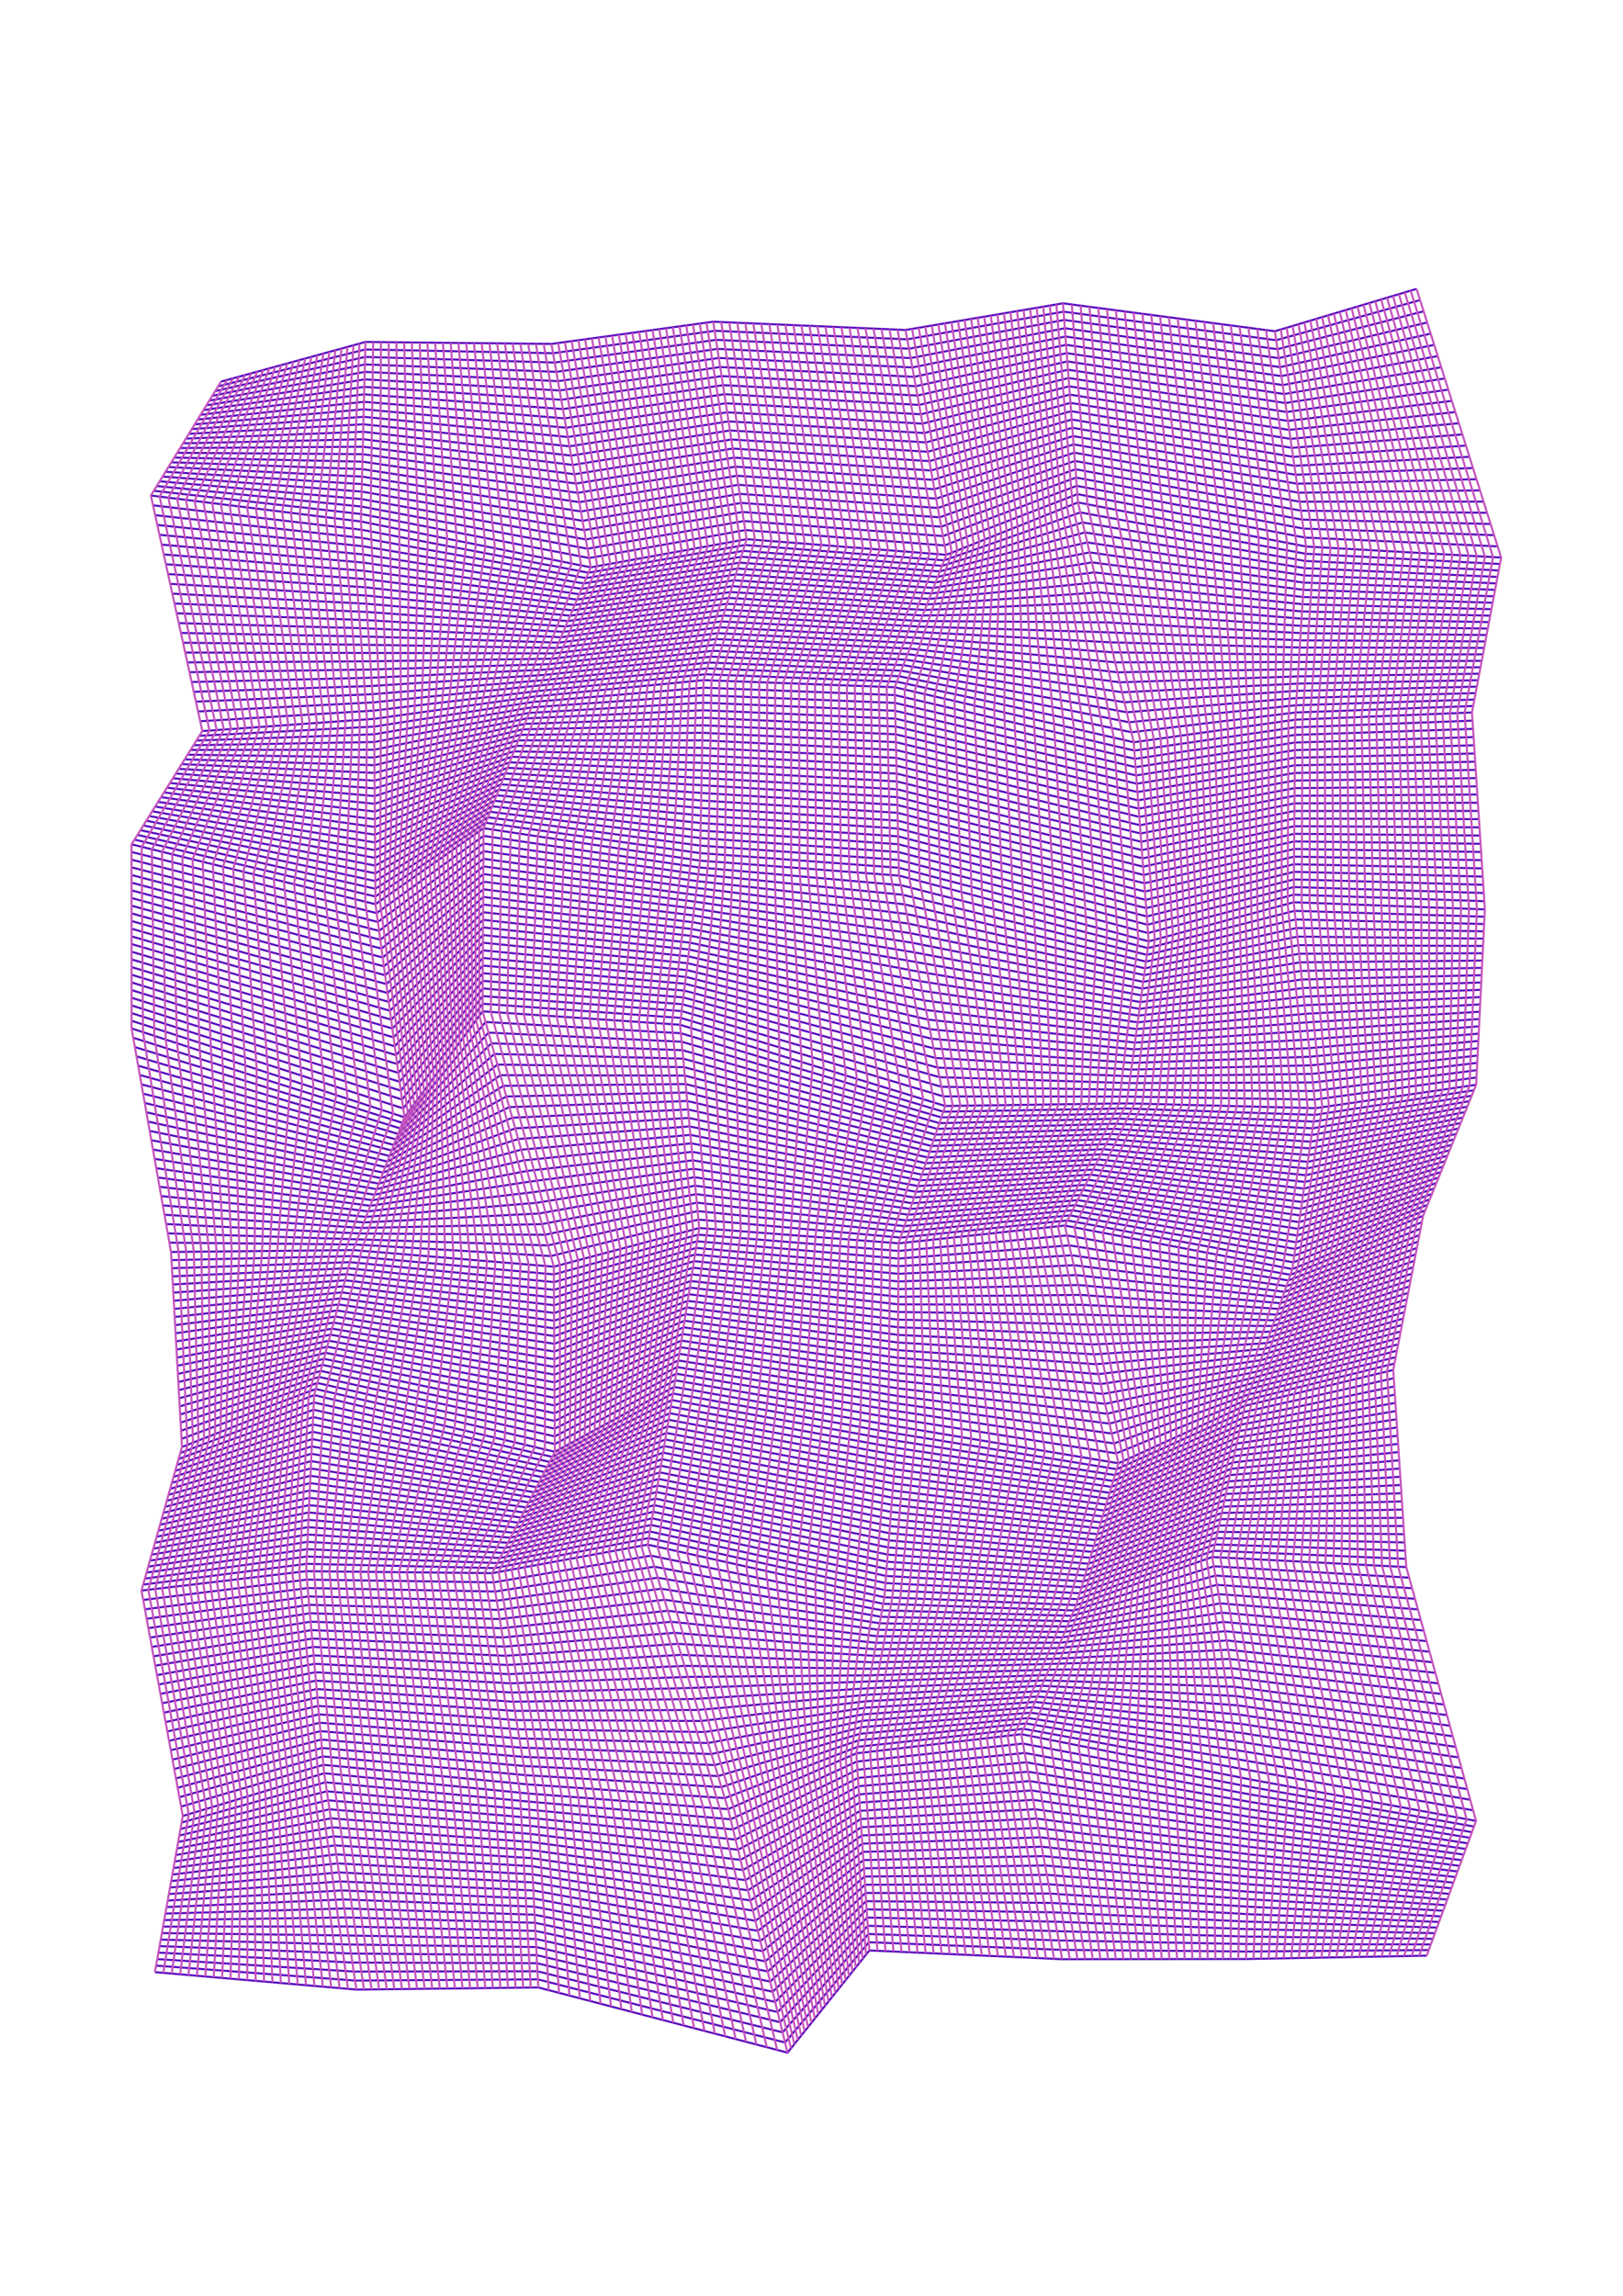 <?xml version="1.0" encoding="utf-8" ?>
<svg xmlns="http://www.w3.org/2000/svg" xmlns:cc="http://creativecommons.org/ns" xmlns:dc="http://purl.org/dc/elements/1.1/" xmlns:ev="http://www.w3.org/2001/xml-events" xmlns:inkscape="http://www.inkscape.org/namespaces/inkscape" xmlns:rdf="http://www.w3.org/1999/02/22-rdf-syntax-ns" xmlns:sodipodi="http://sodipodi.sourceforge.net/DTD/sodipodi-0.dtd" xmlns:xlink="http://www.w3.org/1999/xlink" baseProfile="tiny" height="29.7cm" version="1.2" viewBox="0 0 793.701 1122.52" width="21.0cm">
  <defs/>
  <g fill="none" id="layer1" inkscape:groupmode="layer" inkscape:label="1" stroke="#570abe" stroke-width="1.0" style="display:inline">
    <polyline points="108.088,186.588 178.71,167.21 269.659,168.159 348.801,157.301 442.845,161.345 519.82,148.32 623.462,161.962 692.748,141.248"/>
    <polyline points="106.659,188.909 178.618,170.868 270.461,172.71 349.481,161.731 443.675,165.925 520.126,152.376 624.097,166.347 694.472,146.722"/>
    <polyline points="105.23,191.23 178.525,174.525 271.262,177.262 350.161,166.161 444.506,170.506 520.432,156.432 624.733,170.733 696.196,152.196"/>
    <polyline points="103.8,193.55 178.433,178.183 272.063,181.813 350.84,170.59 445.336,175.086 520.738,160.488 625.369,175.119 697.92,157.67"/>
    <polyline points="102.371,195.871 178.34,181.84 272.865,186.365 351.52,175.02 446.166,179.667 521.044,164.544 626.005,179.505 699.644,163.144"/>
    <polyline points="100.942,198.192 178.248,185.498 273.666,190.916 352.2,179.45 446.997,184.247 521.35,168.6 626.641,183.891 701.368,168.618"/>
    <polyline points="99.512,200.512 178.155,189.155 274.468,195.468 352.88,183.88 447.827,188.827 521.656,172.656 627.276,188.276 703.091,174.091"/>
    <polyline points="98.083,202.833 178.063,192.813 275.269,200.019 353.56,188.31 448.658,193.408 521.962,176.712 627.912,192.662 704.815,179.565"/>
    <polyline points="96.654,205.154 177.97,196.47 276.07,204.571 354.24,192.739 449.488,197.988 522.268,180.768 628.548,197.048 706.539,185.039"/>
    <polyline points="95.225,207.475 177.878,200.128 276.872,209.122 354.919,197.169 450.318,202.569 522.574,184.824 629.184,201.434 708.263,190.513"/>
    <polyline points="93.795,209.795 177.786,203.786 277.673,213.673 355.599,201.599 451.149,207.149 522.88,188.88 629.82,205.82 709.987,195.987"/>
    <polyline points="92.366,212.116 177.693,207.443 278.475,218.225 356.279,206.029 451.979,211.729 523.186,192.936 630.455,210.205 711.711,201.461"/>
    <polyline points="90.937,214.437 177.601,211.101 279.276,222.776 356.959,210.459 452.81,216.31 523.492,196.992 631.091,214.591 713.435,206.935"/>
    <polyline points="89.507,216.757 177.508,214.758 280.078,227.328 357.639,214.889 453.64,220.89 523.798,201.048 631.727,218.977 715.159,212.409"/>
    <polyline points="88.078,219.078 177.416,218.416 280.879,231.879 358.318,219.318 454.471,225.47 524.105,205.105 632.363,223.363 716.883,217.882"/>
    <polyline points="86.649,221.399 177.323,222.073 281.68,236.43 358.998,223.748 455.301,230.051 524.41,209.161 632.999,227.749 718.606,223.356"/>
    <polyline points="85.219,223.719 177.231,225.731 282.482,240.982 359.678,228.178 456.131,234.631 524.717,213.217 633.634,232.134 720.33,228.83"/>
    <polyline points="83.79,226.04 177.138,229.388 283.283,245.533 360.358,232.608 456.962,239.212 525.023,217.273 634.27,236.52 722.054,234.304"/>
    <polyline points="82.361,228.361 177.046,233.046 284.085,250.085 361.038,237.038 457.792,243.792 525.329,221.329 634.906,240.906 723.778,239.778"/>
    <polyline points="80.931,230.681 176.953,236.703 284.886,254.636 361.717,241.468 458.623,248.373 525.635,225.385 635.542,245.292 725.502,245.252"/>
    <polyline points="79.502,233.002 176.861,240.361 285.688,259.188 362.397,245.897 459.453,252.953 525.941,229.441 636.177,249.677 727.226,250.726"/>
    <polyline points="78.073,235.323 176.768,244.018 286.489,263.739 363.077,250.327 460.283,257.533 526.247,233.497 636.813,254.063 728.95,256.2"/>
    <polyline points="76.644,237.643 176.676,247.676 287.291,268.291 363.757,254.757 461.114,262.114 526.553,237.553 637.449,258.449 730.673,261.673"/>
    <polyline points="75.214,239.964 176.583,251.333 288.092,272.842 364.437,259.187 461.944,266.694 526.859,241.609 638.085,262.835 732.397,267.147"/>
    <polyline points="73.785,242.285 176.491,254.991 288.893,277.393 365.117,263.617 462.774,271.274 527.165,245.665 638.721,267.221 734.121,272.621"/>
    <polyline points="74.834,247.083 176.761,259.011 287.772,280.022 364.239,266.489 461.722,273.972 528.301,250.55 638.499,270.748 733.527,275.776"/>
    <polyline points="75.882,251.882 177.031,263.031 286.652,282.652 363.362,269.362 460.67,276.67 529.436,255.436 638.277,274.276 732.932,278.932"/>
    <polyline points="76.931,256.681 177.301,267.051 285.531,285.281 362.485,272.235 459.618,279.368 530.572,260.322 638.054,277.805 732.337,282.087"/>
    <polyline points="77.979,261.479 177.571,271.071 284.41,287.91 361.607,275.107 458.566,282.066 531.707,265.207 637.832,281.332 731.742,285.242"/>
    <polyline points="79.028,266.278 177.842,275.092 283.289,290.539 360.73,277.98 457.514,284.764 532.843,270.093 637.611,284.861 731.147,288.397"/>
    <polyline points="80.077,271.077 178.112,279.112 282.168,293.168 359.853,280.853 456.462,287.462 533.978,274.978 637.389,288.389 730.553,291.553"/>
    <polyline points="81.125,275.875 178.382,283.132 281.047,295.797 358.976,283.726 455.41,290.16 535.114,279.864 637.167,291.916 729.958,294.708"/>
    <polyline points="82.174,280.674 178.652,287.152 279.926,298.426 358.098,286.598 454.358,292.858 536.25,284.75 636.944,295.445 729.363,297.863"/>
    <polyline points="83.222,285.473 178.922,291.172 278.805,301.055 357.221,289.471 453.305,295.555 537.385,289.635 636.722,298.973 728.768,301.018"/>
    <polyline points="84.271,290.271 179.192,295.192 277.685,303.685 356.344,292.344 452.253,298.253 538.521,294.521 636.5,302.5 728.173,304.173"/>
    <polyline points="85.32,295.07 179.463,299.213 276.564,306.314 355.466,295.216 451.201,300.951 539.656,299.406 636.279,306.029 727.579,307.329"/>
    <polyline points="86.368,299.868 179.733,303.233 275.443,308.943 354.589,298.089 450.149,303.649 540.792,304.292 636.057,309.557 726.984,310.484"/>
    <polyline points="87.417,304.667 180.003,307.253 274.322,311.572 353.712,300.962 449.097,306.347 541.927,309.177 635.835,313.085 726.389,313.639"/>
    <polyline points="88.466,309.466 180.273,311.273 273.201,314.201 352.834,303.834 543.063,314.063 635.613,316.613 725.794,316.794"/>
    <polyline points="89.514,314.264 180.543,315.293 272.08,316.83 351.957,306.707 446.993,311.743 544.198,318.948 635.391,320.141 725.199,319.949"/>
    <polyline points="90.563,319.063 270.959,319.459 351.08,309.58 445.94,314.44 545.334,323.834 635.169,323.669 724.605,323.105"/>
    <polyline points="91.611,323.861 181.084,323.334 269.839,322.089 350.202,312.452 444.888,317.138 546.47,328.72 634.947,327.197 724.01,326.26"/>
    <polyline points="92.66,328.66 181.354,327.354 268.718,324.718 349.325,315.325 443.836,319.836 547.605,333.605 634.725,330.725 723.415,329.415"/>
    <polyline points="93.709,333.459 181.624,331.374 267.597,327.347 348.448,318.198 442.784,322.534 548.741,338.491 634.503,334.253 722.82,332.57"/>
    <polyline points="94.757,338.257 181.894,335.394 266.476,329.976 347.57,321.07 441.732,325.232 549.876,343.376 634.281,337.781 722.226,335.726"/>
    <polyline points="95.806,343.056 182.165,339.415 265.355,332.605 346.693,323.943 440.68,327.93 551.012,348.262 634.059,341.309 721.631,338.881"/>
    <polyline points="96.855,347.854 182.435,343.435 345.816,326.816 439.628,330.628 552.147,353.147 633.837,344.837 721.036,342.036"/>
    <polyline points="97.903,352.653 182.705,347.455 263.113,337.863 344.938,329.688 438.575,333.325 553.283,358.033 633.615,348.365 720.441,345.191"/>
    <polyline points="98.952,357.452 182.975,351.475 261.993,340.493 344.061,332.561 437.523,336.023 554.418,362.918 633.393,351.893 719.846,348.346"/>
    <polyline points="97.509,359.759 183.001,355.252 260.929,343.179 343.988,336.238 437.611,339.861 554.724,366.974 633.362,355.612 720.109,352.359"/>
    <polyline points="96.067,362.067 183.028,359.028 259.866,345.866 343.915,339.915 437.698,343.698 555.03,371.03 633.331,359.331 720.372,356.372"/>
    <polyline points="94.624,364.374 183.054,362.804 258.803,348.553 343.842,343.592 437.786,347.536 555.335,375.085 633.301,363.051 720.634,360.384"/>
    <polyline points="93.182,366.682 183.08,366.58 257.739,351.239 343.769,347.269 437.873,351.373 555.641,379.141 633.27,366.77 720.897,364.397"/>
    <polyline points="91.739,368.989 183.107,370.357 256.676,353.926 343.696,350.946 437.961,355.211 555.947,383.197 633.24,370.49 721.16,368.41"/>
    <polyline points="90.297,371.297 183.133,374.133 255.613,356.613 343.623,354.623 438.048,359.048 556.252,387.252 633.209,374.209 721.423,372.423"/>
    <polyline points="88.854,373.604 183.159,377.909 254.55,359.3 343.55,358.3 438.136,362.886 556.558,391.308 633.178,377.928 721.685,376.435"/>
    <polyline points="87.412,375.912 183.185,381.685 253.486,361.986 343.476,361.976 438.223,366.723 556.863,395.363 633.148,381.648 721.948,380.448"/>
    <polyline points="85.969,378.219 183.212,385.462 252.423,364.673 343.403,365.653 438.31,370.56 557.169,399.419 633.117,385.367 722.211,384.461"/>
    <polyline points="84.527,380.527 183.238,389.238 251.36,367.36 343.33,369.33 438.398,374.398 557.475,403.474 633.087,389.087 722.473,388.473"/>
    <polyline points="83.084,382.834 183.264,393.014 250.297,370.046 343.257,373.007 438.486,378.236 557.78,407.53 633.056,392.806 722.736,392.486"/>
    <polyline points="81.642,385.142 183.291,396.791 249.233,372.733 343.184,376.684 438.573,382.073 558.086,411.586 633.025,396.525 722.999,396.499"/>
    <polyline points="80.199,387.449 183.317,400.567 248.17,375.42 343.111,380.361 438.66,385.91 558.391,415.641 632.995,400.245 723.261,400.511"/>
    <polyline points="78.757,389.757 183.343,404.343 247.107,378.107 438.748,389.748 558.697,419.697 632.964,403.964 723.524,404.524"/>
    <polyline points="77.314,392.064 183.369,408.119 246.043,380.793 342.965,387.715 438.835,393.585 559.003,423.752 632.933,407.683 723.787,408.537"/>
    <polyline points="75.872,394.372 183.396,411.896 244.98,383.48 342.892,391.392 438.923,397.423 559.308,427.808 632.903,411.403 724.049,412.549"/>
    <polyline points="74.429,396.679 183.422,415.672 243.917,386.167 342.818,395.068 439.01,401.26 559.614,431.864 632.872,415.122 724.312,416.562"/>
    <polyline points="72.987,398.987 183.448,419.448 242.853,388.853 342.745,398.745 439.098,405.098 559.919,435.919 632.842,418.842 724.575,420.575"/>
    <polyline points="71.544,401.294 183.475,423.225 241.79,391.54 342.672,402.422 439.185,408.935 560.225,439.975 632.811,422.561 724.837,424.587"/>
    <polyline points="70.102,403.602 183.501,427.001 240.727,394.227 342.599,406.099 439.273,412.773 560.53,444.03 632.78,426.28 725.1,428.6"/>
    <polyline points="68.659,405.909 183.527,430.777 239.664,396.914 342.526,409.776 439.36,416.61 560.836,448.086 632.75,430 725.363,432.613"/>
    <polyline points="67.217,408.217 183.553,434.553 238.601,399.601 342.453,413.453 439.448,420.448 561.142,452.142 632.719,433.719 725.625,436.625"/>
    <polyline points="65.774,410.524 183.58,438.33 237.537,402.287 342.38,417.13 439.535,424.285 561.447,456.197 632.688,437.438 725.888,440.638"/>
    <polyline points="64.332,412.832 183.606,442.106 236.474,404.974 342.307,420.807 439.623,428.123 561.753,460.253 632.658,441.158 726.151,444.651"/>
    <polyline points="64.333,416.583 184.197,446.447 236.454,408.704 341.9,424.15 440.566,432.816 561.304,463.554 633.103,445.353 725.973,448.223"/>
    <polyline points="64.334,420.334 184.788,450.788 236.435,412.435 341.494,427.494 441.509,437.509 560.855,466.855 633.548,449.548 725.796,451.796"/>
    <polyline points="64.335,424.085 185.379,455.129 236.415,416.165 341.088,430.838 442.452,442.202 560.406,470.156 633.993,453.743 725.618,455.368"/>
    <polyline points="64.336,427.836 185.97,459.47 236.395,419.896 340.681,434.181 443.395,446.895 559.957,473.457 634.438,457.938 725.44,458.94"/>
    <polyline points="64.337,431.587 186.561,463.811 236.376,423.626 444.338,451.588 559.509,476.759 634.884,462.134 725.263,462.513"/>
    <polyline points="64.338,435.338 187.152,468.152 236.356,427.356 339.868,440.868 445.282,456.282 559.06,480.06 635.329,466.329 725.085,466.085"/>
    <polyline points="64.339,439.089 187.743,472.493 236.337,431.087 339.462,444.212 446.225,460.975 558.611,483.361 635.774,470.524 724.908,469.658"/>
    <polyline points="64.34,442.84 188.334,476.834 236.317,434.817 339.056,447.556 447.168,465.668 558.162,486.662 636.219,474.719 724.73,473.23"/>
    <polyline points="64.341,446.591 188.925,481.175 236.298,438.548 338.649,450.899 557.713,489.963 636.664,478.914 724.552,476.802"/>
    <polyline points="64.342,450.342 189.516,485.516 236.278,442.278 338.243,454.243 449.054,475.054 557.265,493.265 637.109,483.109 724.375,480.375"/>
    <polyline points="64.343,454.093 190.107,489.857 236.258,446.008 337.837,457.587 449.998,479.748 556.816,496.566 637.555,487.305 724.197,483.947"/>
    <polyline points="64.344,457.844 190.698,494.198 236.239,449.739 337.43,460.93 450.941,484.441 556.367,499.867 638,491.5 724.019,487.519"/>
    <polyline points="64.345,461.595 191.289,498.539 236.219,453.469 337.024,464.274 451.884,489.134 555.918,503.168 638.445,495.695 723.842,491.092"/>
    <polyline points="64.346,465.346 191.88,502.88 236.2,457.2 336.618,467.618 452.827,493.827 555.469,506.469 638.89,499.89 723.664,494.664"/>
    <polyline points="64.347,469.097 192.471,507.221 236.18,460.93 336.211,470.961 453.77,498.52 555.02,509.77 723.486,498.236"/>
    <polyline points="64.348,472.848 193.062,511.562 236.16,464.66 335.805,474.305 454.714,503.214 554.572,513.072 639.78,508.28 723.309,501.809"/>
    <polyline points="64.349,476.599 193.653,515.903 236.141,468.391 335.399,477.649 455.657,507.907 554.123,516.373 640.226,512.476 723.131,505.381"/>
    <polyline points="64.35,480.35 194.244,520.244 236.121,472.121 334.992,480.992 456.6,512.6 553.674,519.674 640.671,516.671 722.954,508.954"/>
    <polyline points="64.351,484.101 194.835,524.585 236.101,475.851 334.586,484.336 457.543,517.293 553.225,522.975 641.116,520.866 722.776,512.526"/>
    <polyline points="64.352,487.852 195.426,528.926 236.082,479.582 334.18,487.68 458.486,521.986 552.776,526.276 641.561,525.061 722.598,516.098"/>
    <polyline points="64.353,491.603 196.017,533.267 236.062,483.312 333.773,491.023 459.43,526.679 552.327,529.577 642.006,529.256 722.421,519.671"/>
    <polyline points="64.354,495.354 196.608,537.608 236.043,487.043 333.367,494.367 460.373,531.373 551.879,532.879 642.451,533.451 722.243,523.243"/>
    <polyline points="64.355,499.105 197.199,541.949 236.023,490.773 332.961,497.711 461.316,536.066 551.43,536.18 642.896,537.646 722.066,526.816"/>
    <polyline points="64.356,502.856 197.79,546.29 236.004,494.503 332.554,501.054 462.259,540.759 550.981,539.481 643.341,541.841 721.888,530.388"/>
    <polyline points="65.16,507.41 196.745,548.995 237.455,499.705 332.945,505.195 461.307,543.557 549.721,541.971 642.869,545.119 720.807,533.057"/>
    <polyline points="65.963,511.963 195.7,551.7 238.906,504.906 333.337,509.337 460.354,546.354 548.46,544.46 642.396,548.396 719.726,535.726"/>
    <polyline points="66.767,516.517 194.655,554.405 240.358,510.108 333.728,513.478 459.402,549.152 547.199,546.949 641.924,551.674 718.646,538.396"/>
    <polyline points="67.571,521.071 193.611,557.111 241.81,515.309 334.119,517.619 458.449,551.949 545.939,549.439 641.451,554.951 717.565,541.065"/>
    <polyline points="68.375,525.625 192.566,559.816 243.261,520.511 334.51,521.76 457.497,554.747 544.678,551.928 640.978,558.228 716.484,543.734"/>
    <polyline points="69.178,530.178 191.521,562.521 244.713,525.712 334.901,525.901 456.544,557.544 543.418,554.418 640.506,561.506 715.404,546.404"/>
    <polyline points="69.982,534.732 190.476,565.226 246.164,530.914 335.293,530.043 455.592,560.342 542.157,556.907 640.033,564.783 714.323,549.073"/>
    <polyline points="70.786,539.286 189.432,567.932 247.615,536.115 335.684,534.184 454.639,563.139 540.897,559.397 639.56,568.06 713.242,551.742"/>
    <polyline points="71.59,543.84 188.387,570.637 249.067,541.317 336.075,538.325 453.687,565.937 539.636,561.886 639.088,571.338 712.161,554.411"/>
    <polyline points="72.393,548.393 187.342,573.342 250.518,546.519 336.466,542.466 452.734,568.734 538.376,564.376 638.615,574.615 711.081,557.081"/>
    <polyline points="73.197,552.947 186.297,576.047 251.97,551.72 336.857,546.607 451.782,571.532 537.115,566.865 638.143,577.893 710.0,559.75"/>
    <polyline points="74.001,557.501 185.252,578.753 253.422,556.922 337.249,550.749 450.829,574.329 535.855,569.355 637.67,581.17 708.919,562.419"/>
    <polyline points="74.805,562.055 184.208,581.458 254.873,562.123 337.64,554.89 449.877,577.127 534.594,571.844 637.197,584.447 707.839,565.089"/>
    <polyline points="75.608,566.608 183.163,584.163 256.325,567.324 338.031,559.031 448.925,579.924 533.333,574.333 636.725,587.725 706.758,567.758"/>
    <polyline points="76.412,571.162 182.118,586.868 257.776,572.526 338.422,563.172 447.972,582.722 532.073,576.823 636.252,591.002 705.677,570.427"/>
    <polyline points="77.216,575.716 181.073,589.573 259.228,577.727 338.813,567.313 447.02,585.52 530.812,579.312 635.779,594.279 704.596,573.096"/>
    <polyline points="78.02,580.27 180.029,592.279 260.679,582.929 339.205,571.455 446.067,588.317 529.552,581.802 635.307,597.557 703.516,575.766"/>
    <polyline points="78.823,584.823 178.984,594.984 262.13,588.13 339.596,575.596 445.115,591.115 528.291,584.291 634.834,600.834 702.435,578.435"/>
    <polyline points="79.627,589.377 177.939,597.689 263.582,593.332 339.987,579.737 444.162,593.912 527.031,586.781 634.361,604.111 701.354,581.104"/>
    <polyline points="80.431,593.931 176.894,600.394 265.033,598.533 340.378,583.878 443.21,596.71 525.77,589.27 633.889,607.389 700.274,583.774"/>
    <polyline points="81.234,598.485 175.85,603.1 266.485,603.735 340.769,588.019 442.257,599.507 524.51,591.76 633.416,610.666 699.193,586.443"/>
    <polyline points="82.038,603.038 267.936,608.936 341.161,592.161 441.305,602.305 523.249,594.249 632.943,613.943 698.112,589.112"/>
    <polyline points="82.842,607.592 173.76,608.51 269.388,614.138 341.552,596.302 440.352,605.102 521.989,596.739 632.471,617.221 697.031,591.781"/>
    <polyline points="83.646,612.146 172.715,611.215 270.839,619.339 341.943,600.443 439.4,607.9 520.728,599.228 631.998,620.498 695.951,594.451"/>
    <polyline points="83.869,616.119 171.919,614.169 270.861,623.111 341.43,603.68 439.382,611.632 521.821,604.071 631.033,623.283 695.342,597.592"/>
    <polyline points="84.092,620.092 171.124,617.124 270.882,626.882 340.917,606.917 439.364,615.364 522.914,608.914 630.068,626.068 694.733,600.733"/>
    <polyline points="84.315,624.065 170.328,620.078 270.903,630.653 340.404,610.154 439.346,619.096 524.007,613.757 629.102,628.852 694.124,603.874"/>
    <polyline points="84.538,628.038 169.532,623.032 270.924,634.424 339.891,613.391 439.329,622.829 525.099,618.599 628.137,631.637 693.515,607.015"/>
    <polyline points="84.76,632.01 168.736,625.986 270.945,638.195 339.378,616.629 439.311,626.561 526.192,623.442 627.172,634.422 692.907,610.157"/>
    <polyline points="84.983,635.984 167.94,628.94 270.966,641.966 338.866,619.866 439.293,630.293 527.285,628.285 626.207,637.207 692.298,613.298"/>
    <polyline points="85.206,639.956 167.144,631.894 270.987,645.737 338.353,623.103 439.275,634.025 528.378,633.128 625.242,639.992 691.689,616.439"/>
    <polyline points="85.429,643.929 166.349,634.849 271.008,649.508 337.84,626.34 439.258,637.758 529.471,637.971 624.276,642.776 691.08,619.58"/>
    <polyline points="85.652,647.902 165.553,637.803 271.029,653.279 337.327,629.577 439.24,641.49 530.563,642.813 623.311,645.561 690.471,622.721"/>
    <polyline points="85.875,651.875 164.757,640.757 271.05,657.051 336.814,632.814 439.222,645.222 531.656,647.656 622.346,648.346 689.862,625.862"/>
    <polyline points="86.098,655.848 163.961,643.711 271.072,660.822 336.301,636.051 439.204,648.954 532.749,652.499 621.381,651.131 689.254,629.004"/>
    <polyline points="86.321,659.821 163.165,646.665 271.093,664.593 335.788,639.288 439.187,652.687 533.842,657.342 620.415,653.915 688.645,632.145"/>
    <polyline points="86.544,663.794 162.37,649.62 271.114,668.364 335.275,642.525 439.169,656.419 534.935,662.185 619.45,656.7 688.036,635.286"/>
    <polyline points="86.767,667.767 161.574,652.574 271.135,672.135 334.762,645.762 439.151,660.151 536.028,667.028 618.485,659.485 687.427,638.427"/>
    <polyline points="86.99,671.74 160.778,655.528 271.156,675.906 334.25,649 439.133,663.883 537.12,671.87 617.52,662.27 686.818,641.568"/>
    <polyline points="87.213,675.713 159.982,658.482 271.177,679.677 333.737,652.237 439.115,667.615 538.213,676.713 616.555,665.055 686.209,644.709"/>
    <polyline points="87.436,679.686 159.186,661.436 271.198,683.448 333.224,655.474 439.098,671.348 539.306,681.556 615.589,667.839 685.6,647.85"/>
    <polyline points="87.659,683.659 158.391,664.39 271.219,687.219 332.711,658.711 439.08,675.08 540.399,686.399 614.624,670.624 684.992,650.992"/>
    <polyline points="87.882,687.632 157.595,667.345 271.24,690.99 332.198,661.948 439.062,678.812 541.492,691.242 613.659,673.409 684.383,654.133"/>
    <polyline points="88.105,691.605 156.799,670.299 271.262,694.761 331.685,665.185 439.044,682.544 542.585,696.085 612.694,676.194 683.774,657.274"/>
    <polyline points="88.328,695.578 156.003,673.253 271.283,698.533 331.172,668.422 439.026,686.277 543.678,700.928 611.729,678.979 683.165,660.415"/>
    <polyline points="88.551,699.551 155.207,676.207 271.304,702.304 330.659,671.659 439.009,690.009 544.77,705.77 610.763,681.763 682.556,663.556"/>
    <polyline points="88.774,703.524 154.411,679.161 271.325,706.075 330.146,674.896 438.991,693.741 545.863,710.613 609.798,684.548 681.947,666.697"/>
    <polyline points="88.997,707.497 153.616,682.116 271.346,709.846 329.633,678.133 438.973,697.473 546.956,715.456 608.833,687.333 681.338,669.838"/>
    <polyline points="88.171,710.421 153.453,685.703 270.068,712.318 329.096,681.346 438.703,700.953 546.095,718.345 608.165,690.415 681.604,673.854"/>
    <polyline points="87.346,713.346 153.291,689.291 268.791,714.791 328.559,684.559 438.432,704.432 545.234,721.234 607.497,693.497 681.87,677.87"/>
    <polyline points="86.52,716.27 153.129,692.879 267.513,717.263 328.021,687.771 438.161,707.912 544.373,724.123 606.829,696.579 682.136,681.886"/>
    <polyline points="85.695,719.195 152.966,696.466 266.236,719.736 327.484,690.984 437.891,711.391 543.511,727.011 606.161,699.661 682.402,685.902"/>
    <polyline points="84.87,722.12 152.804,700.054 264.958,722.208 326.947,694.197 437.62,714.87 542.65,729.9 605.493,702.743 682.668,689.918"/>
    <polyline points="84.044,725.044 152.642,703.642 263.681,724.681 326.409,697.409 437.35,718.35 541.789,732.789 604.825,705.825 682.933,693.933"/>
    <polyline points="83.219,727.969 152.479,707.229 262.403,727.153 325.872,700.622 437.079,721.829 540.928,735.678 604.157,708.907 683.199,697.949"/>
    <polyline points="82.394,730.894 152.317,710.817 261.125,729.625 325.334,703.834 436.809,725.309 540.067,738.567 603.489,711.989 683.465,701.965"/>
    <polyline points="81.569,733.818 152.155,714.405 259.848,732.098 324.797,707.047 436.538,728.788 539.206,741.456 602.821,715.071 683.731,705.981"/>
    <polyline points="80.743,736.743 151.992,717.992 258.57,734.57 324.26,710.26 436.268,732.268 538.345,744.345 602.154,718.154 683.997,709.997"/>
    <polyline points="79.918,739.668 151.83,721.58 257.293,737.043 323.722,713.472 435.997,735.747 537.484,747.234 601.486,721.236 684.263,714.013"/>
    <polyline points="79.093,742.592 151.668,725.168 256.015,739.515 323.185,716.685 435.726,739.226 536.623,750.123 600.818,724.318 684.528,718.028"/>
    <polyline points="78.267,745.517 151.505,728.755 254.738,741.988 322.647,719.898 435.456,742.706 535.761,753.011 600.15,727.4 684.794,722.044"/>
    <polyline points="77.442,748.442 151.343,732.343 253.46,744.46 322.11,723.11 435.185,746.185 534.9,755.9 599.482,730.482 685.06,726.06"/>
    <polyline points="76.616,751.366 151.181,735.931 252.183,746.933 321.573,726.323 434.915,749.665 534.039,758.789 598.814,733.564 685.326,730.076"/>
    <polyline points="75.791,754.291 151.018,739.519 250.905,749.405 321.035,729.535 434.644,753.144 533.178,761.678 598.146,736.646 685.592,734.092"/>
    <polyline points="74.966,757.216 150.856,743.106 249.627,751.877 320.498,732.748 434.374,756.624 532.317,764.567 597.478,739.728 685.857,738.107"/>
    <polyline points="74.14,760.14 150.694,746.694 248.35,754.35 319.961,735.961 434.103,760.103 531.456,767.456 596.81,742.81 686.123,742.123"/>
    <polyline points="73.315,763.065 150.531,750.282 247.072,756.822 319.423,739.173 433.832,763.582 530.595,770.345 596.142,745.892 686.389,746.139"/>
    <polyline points="72.49,765.99 150.369,753.869 245.795,759.295 318.886,742.386 433.562,767.062 529.734,773.234 595.474,748.974 686.655,750.155"/>
    <polyline points="71.664,768.914 150.207,757.457 244.517,761.767 318.349,745.598 433.291,770.541 528.873,776.123 594.806,752.056 686.921,754.171"/>
    <polyline points="70.839,771.839 150.044,761.044 243.24,764.24 317.811,748.811 433.021,774.021 528.011,779.011 594.138,755.138 687.186,758.186"/>
    <polyline points="70.014,774.764 149.882,764.632 241.962,766.712 317.274,752.024 432.75,777.5 527.15,781.9 593.47,758.22 687.452,762.202"/>
    <polyline points="69.188,777.688 149.72,768.22 240.684,769.184 316.736,755.236 432.48,780.98 526.289,784.789 592.803,761.303 687.718,766.218"/>
    <polyline points="70.031,782.281 150.087,772.337 241.424,773.674 318.375,760.625 431.909,784.159 525.17,787.42 593.584,765.834 689.139,771.389"/>
    <polyline points="70.873,786.873 150.453,776.453 242.163,778.163 320.014,766.014 431.338,787.338 524.05,790.05 594.365,770.365 690.561,776.561"/>
    <polyline points="71.716,791.466 150.82,780.57 242.903,782.653 321.653,771.403 430.767,790.517 522.931,792.681 595.147,774.897 691.982,781.732"/>
    <polyline points="72.558,796.058 151.186,784.686 243.642,787.142 323.293,776.793 430.197,793.697 521.811,795.311 595.928,779.428 693.403,786.903"/>
    <polyline points="73.4,800.65 151.553,788.803 244.382,791.632 324.932,782.182 429.626,796.876 520.692,797.942 596.71,783.96 694.824,792.074"/>
    <polyline points="74.243,805.243 151.919,792.919 245.121,796.121 326.57,787.571 429.055,800.055 519.572,800.572 597.491,788.491 696.246,797.246"/>
    <polyline points="75.085,809.835 152.286,797.036 245.861,800.611 328.21,792.96 428.484,803.234 518.453,803.203 598.273,793.023 697.667,802.417"/>
    <polyline points="75.928,814.428 152.653,801.153 246.6,805.1 329.849,798.349 427.913,806.413 517.333,805.833 599.054,797.554 699.088,807.588"/>
    <polyline points="76.77,819.02 153.019,805.269 247.339,809.589 331.488,803.738 427.343,809.593 516.214,808.464 599.836,802.086 700.51,812.76"/>
    <polyline points="77.613,823.613 153.386,809.386 248.079,814.079 333.127,809.127 426.772,812.772 515.094,811.094 600.618,806.618 701.931,817.931"/>
    <polyline points="78.455,828.205 153.752,813.502 248.818,818.568 334.766,814.516 426.201,815.951 601.399,811.149 703.352,823.102"/>
    <polyline points="79.298,832.798 154.119,817.619 249.558,823.058 336.405,819.905 425.63,819.13 512.855,816.355 602.181,815.681 704.774,828.274"/>
    <polyline points="80.14,837.39 154.485,821.735 250.297,827.547 338.044,825.294 511.736,818.986 602.962,820.212 706.195,833.445"/>
    <polyline points="80.982,841.982 154.852,825.852 251.036,832.037 339.683,830.683 424.489,825.489 510.616,821.616 603.744,824.744 707.616,838.616"/>
    <polyline points="81.825,846.575 155.219,829.968 251.776,836.526 341.322,836.072 423.918,828.668 509.497,824.247 604.525,829.275 709.037,843.787"/>
    <polyline points="82.667,851.167 155.585,834.085 252.515,841.015 342.961,841.461 423.347,831.847 508.377,826.877 605.307,833.807 710.459,848.959"/>
    <polyline points="83.51,855.76 155.952,838.202 253.255,845.505 344.6,846.85 422.776,835.026 507.258,829.508 606.088,838.338 711.88,854.13"/>
    <polyline points="84.352,860.352 156.318,842.318 253.994,849.994 346.239,852.239 422.205,838.206 506.138,832.138 606.87,842.87 713.301,859.301"/>
    <polyline points="85.195,864.945 156.685,846.435 254.734,854.484 347.878,857.628 421.635,841.385 505.019,834.769 607.651,847.401 714.723,864.473"/>
    <polyline points="86.037,869.537 157.051,850.551 255.473,858.973 349.517,863.017 421.064,844.564 503.899,837.399 608.433,851.933 716.144,869.644"/>
    <polyline points="86.879,874.129 157.418,854.668 256.212,863.462 351.156,868.406 420.493,847.743 502.78,840.03 609.214,856.464 717.565,874.815"/>
    <polyline points="87.722,878.722 157.785,858.785 256.952,867.952 352.795,873.795 419.922,850.922 501.66,842.66 609.996,860.996 718.986,879.986"/>
    <polyline points="88.564,883.314 158.151,862.901 257.691,872.441 354.434,879.184 419.352,854.102 500.541,845.291 610.777,865.527 720.408,885.158"/>
    <polyline points="89.407,887.907 158.518,867.018 258.431,876.931 356.073,884.573 418.781,857.281 499.421,847.922 611.559,870.059 721.829,890.329"/>
    <polyline points="88.838,891.088 159.175,871.425 258.632,880.881 357.284,889.534 419.046,861.296 500.255,852.505 611.466,873.716 720.824,893.074"/>
    <polyline points="88.27,894.27 159.832,875.832 258.832,884.832 358.494,894.494 419.312,865.312 501.089,857.089 611.374,877.374 719.819,895.819"/>
    <polyline points="87.701,897.451 160.489,880.239 259.033,888.783 359.705,899.455 419.577,869.327 501.923,861.673 611.281,881.031 718.813,898.563"/>
    <polyline points="87.133,900.633 161.147,884.647 259.233,892.733 360.916,904.416 419.842,873.342 502.757,866.257 611.189,884.689 717.808,901.308"/>
    <polyline points="86.564,903.814 161.804,889.054 259.434,896.684 362.126,909.376 420.108,877.358 503.59,870.84 611.096,888.346 716.803,904.053"/>
    <polyline points="85.996,906.996 162.461,893.461 259.635,900.635 363.337,914.337 420.373,881.373 504.424,875.424 611.004,892.004 715.798,906.798"/>
    <polyline points="85.427,910.178 163.118,897.868 259.835,904.585 364.548,919.298 420.639,885.389 505.258,880.008 610.912,895.662 714.793,909.543"/>
    <polyline points="84.859,913.359 163.775,902.275 260.036,908.536 365.758,924.258 420.904,889.404 506.092,884.592 610.819,899.319 713.787,912.287"/>
    <polyline points="84.291,916.541 164.433,906.683 260.236,912.486 366.969,929.219 421.169,893.419 506.926,889.176 610.727,902.977 712.782,915.032"/>
    <polyline points="83.722,919.722 165.09,911.09 260.437,916.437 368.18,934.18 421.435,897.435 507.759,893.759 610.634,906.634 711.777,917.777"/>
    <polyline points="83.154,922.904 165.747,915.497 260.638,920.388 369.39,939.14 421.7,901.45 508.593,898.343 610.542,910.292 710.772,920.522"/>
    <polyline points="82.585,926.085 166.404,919.904 260.838,924.338 370.601,944.101 421.965,905.465 509.427,902.927 610.449,913.949 709.767,923.267"/>
    <polyline points="82.017,929.267 167.061,924.312 261.039,928.289 371.812,949.062 422.231,909.481 510.261,907.511 610.357,917.607 708.761,926.011"/>
    <polyline points="81.448,932.448 167.719,928.719 261.24,932.24 373.022,954.022 422.496,913.496 511.095,912.095 610.264,921.264 707.756,928.756"/>
    <polyline points="80.88,935.63 168.376,933.126 261.44,936.19 374.233,958.983 422.762,917.512 511.928,916.678 610.172,924.922 706.751,931.501"/>
    <polyline points="80.311,938.811 169.033,937.533 261.641,940.141 375.443,963.943 423.027,921.527 512.762,921.262 610.08,928.58 705.746,934.246"/>
    <polyline points="79.743,941.993 169.69,941.94 261.842,944.092 376.654,968.904 423.292,925.542 513.596,925.846 609.987,932.237 704.741,936.991"/>
    <polyline points="79.174,945.174 170.347,946.347 262.042,948.042 377.865,973.865 423.558,929.558 514.43,930.43 609.895,935.895 703.736,939.736"/>
    <polyline points="78.606,948.356 171.005,950.755 262.243,951.993 379.075,978.825 423.823,933.573 515.264,935.014 609.802,939.552 702.73,942.48"/>
    <polyline points="78.037,951.538 171.662,955.162 262.443,955.943 380.286,983.786 424.089,937.588 516.097,939.597 609.71,943.21 701.725,945.225"/>
    <polyline points="77.469,954.719 172.319,959.569 262.644,959.894 381.497,988.747 424.354,941.604 609.617,946.867 700.72,947.97"/>
    <polyline points="76.901,957.901 172.976,963.976 262.845,963.845 382.707,993.707 424.619,945.619 517.765,948.765 609.525,950.525 699.715,950.715"/>
    <polyline points="76.332,961.082 173.634,968.384 263.045,967.795 383.918,998.668 424.885,949.635 518.599,953.349 609.433,954.183 698.71,953.46"/>
    <polyline points="75.764,964.264 174.291,972.791 263.246,971.746 385.129,1003.629 425.15,953.65 519.433,957.933 609.34,957.84 697.704,956.204"/>
  </g>
  <g fill="none" id="layer2" inkscape:groupmode="layer" inkscape:label="2" stroke="#c554be" stroke-width="1.0" style="display:inline">
    <polyline points="108.088,186.588 73.785,242.285 98.952,357.452 64.332,412.832 64.356,502.856 83.646,612.146 88.997,707.497 69.188,777.688 89.407,887.907 75.764,964.264"/>
    <polyline points="111.031,185.781 78.064,242.814 102.453,357.203 69.301,414.051 69.916,504.666 87.357,612.107 91.689,706.439 72.544,777.294 92.286,887.036 79.869,964.619"/>
    <polyline points="113.973,184.973 82.344,243.344 105.954,356.954 74.271,415.271 75.475,506.475 91.068,612.068 94.382,705.381 75.899,776.899 95.166,886.166 83.974,964.974"/>
    <polyline points="116.916,184.166 86.623,243.873 109.455,356.705 79.241,416.491 81.035,508.285 94.779,612.029 97.074,704.324 79.255,776.505 98.046,885.296 88.08,965.33"/>
    <polyline points="119.859,183.359 90.903,244.403 112.956,356.456 84.211,417.711 86.595,510.095 98.491,611.991 99.766,703.266 82.61,776.11 100.925,884.425 92.185,965.685"/>
    <polyline points="122.801,182.551 95.182,244.932 116.457,356.207 89.18,418.93 92.155,511.905 102.202,611.952 102.459,702.209 85.966,775.716 103.805,883.555 96.29,966.04"/>
    <polyline points="125.744,181.744 99.461,245.461 119.958,355.958 94.15,420.15 97.714,513.714 105.913,611.913 105.151,701.151 89.321,775.321 106.684,882.684 100.395,966.395"/>
    <polyline points="128.686,180.936 103.741,245.991 123.459,355.709 99.12,421.37 103.274,515.524 109.624,611.874 107.844,700.094 92.677,774.927 109.564,881.814 104.501,966.751"/>
    <polyline points="131.629,180.129 108.02,246.52 126.96,355.459 104.09,422.59 113.336,611.836 110.536,699.036 96.032,774.532 112.444,880.944 108.606,967.106"/>
    <polyline points="134.571,179.321 112.3,247.05 130.46,355.211 109.059,423.81 114.394,519.144 117.047,611.797 113.229,697.979 99.388,774.138 115.323,880.073 112.711,967.461"/>
    <polyline points="137.514,178.514 116.579,247.579 133.962,354.962 114.029,425.029 119.953,520.953 120.758,611.758 115.921,696.921 102.743,773.743 118.203,879.203 116.817,967.817"/>
    <polyline points="140.457,177.707 120.858,248.108 137.463,354.712 118.999,426.249 125.513,522.763 124.469,611.719 118.614,695.864 106.099,773.349 121.083,878.333 120.922,968.172"/>
    <polyline points="143.399,176.899 125.138,248.638 140.963,354.463 123.969,427.469 131.073,524.573 128.18,611.681 121.306,694.806 109.454,772.954 123.962,877.462 125.027,968.527"/>
    <polyline points="146.342,176.092 129.417,249.167 144.464,354.214 128.939,428.689 136.633,526.383 131.892,611.642 123.999,693.749 112.81,772.56 126.842,876.592 129.133,968.883"/>
    <polyline points="149.285,175.285 133.697,249.697 147.965,353.965 133.908,429.908 142.192,528.192 135.603,611.603 126.691,692.691 116.165,772.165 129.721,875.721 133.238,969.238"/>
    <polyline points="152.227,174.477 137.976,250.226 151.466,353.716 138.878,431.128 147.752,530.002 139.314,611.564 119.521,771.771 132.601,874.851 137.343,969.593"/>
    <polyline points="155.17,173.67 142.255,250.755 154.967,353.467 143.848,432.348 153.312,531.812 143.025,611.525 132.076,690.576 122.876,771.376 135.481,873.981 141.448,969.948"/>
    <polyline points="158.112,172.862 146.535,251.285 158.468,353.218 148.818,433.568 158.872,533.622 134.768,689.518 126.231,770.981 138.36,873.11 145.554,970.304"/>
    <polyline points="161.055,172.055 150.814,251.814 161.969,352.969 153.787,434.787 164.431,535.431 150.448,611.448 137.461,688.461 129.587,770.587 141.24,872.24 149.659,970.659"/>
    <polyline points="163.997,171.247 155.094,252.344 165.47,352.72 158.757,436.007 169.991,537.241 154.159,611.409 140.153,687.403 132.942,770.192 144.12,871.37 153.764,971.014"/>
    <polyline points="166.94,170.44 159.373,252.873 168.971,352.471 163.727,437.227 175.551,539.051 157.87,611.37 142.846,686.346 136.298,769.798 157.87,971.37"/>
    <polyline points="169.883,169.633 163.653,253.403 172.472,352.222 168.697,438.447 181.111,540.861 161.582,611.332 145.538,685.288 139.654,769.404 149.879,869.629 161.975,971.725"/>
    <polyline points="172.825,168.825 167.932,253.932 175.973,351.973 173.666,439.666 186.67,542.67 165.293,611.293 148.231,684.231 143.009,769.009 152.758,868.759 166.08,972.08"/>
    <polyline points="175.768,168.018 172.211,254.461 179.474,351.724 178.636,440.886 192.23,544.48 169.004,611.254 150.923,683.173 146.364,768.614 155.638,867.888 170.185,972.436"/>
    <polyline points="178.71,167.21 176.491,254.991 182.975,351.475 183.606,442.106 197.79,546.29 172.715,611.215 153.616,682.116 149.72,768.22 158.518,867.018 174.291,972.791"/>
    <polyline points="182.5,167.25 181.174,255.924 186.268,351.018 185.809,440.559 199.382,544.132 176.804,611.554 158.521,683.271 153.51,768.26 162.681,867.431 177.997,972.747"/>
    <polyline points="186.289,167.289 185.858,256.858 189.56,350.56 188.012,439.012 200.974,541.974 180.892,611.892 163.427,684.427 157.3,768.3 166.844,867.844 181.704,972.704"/>
    <polyline points="190.079,167.329 190.541,257.791 192.852,350.102 190.214,437.464 202.566,539.817 184.981,612.231 168.332,685.582 161.09,768.341 171.007,868.257 185.41,972.66"/>
    <polyline points="193.869,167.369 195.224,258.724 196.145,349.645 192.417,435.917 204.159,537.659 189.069,612.569 173.237,686.737 164.881,768.381 175.17,868.67 189.117,972.617"/>
    <polyline points="197.658,167.408 199.908,259.658 199.437,349.187 194.62,434.37 205.751,535.501 193.158,612.908 178.143,687.893 168.671,768.421 179.333,869.083 192.823,972.573"/>
    <polyline points="201.447,167.447 204.591,260.591 202.73,348.729 196.823,432.823 207.343,533.343 197.246,613.246 183.048,689.048 172.461,768.461 183.496,869.496 196.53,972.53"/>
    <polyline points="205.237,167.487 209.275,261.525 206.022,348.272 199.026,431.276 208.935,531.186 201.335,613.585 187.954,690.204 176.251,768.501 187.659,869.909 200.236,972.486"/>
    <polyline points="209.027,167.527 213.958,262.458 209.314,347.814 201.229,429.729 210.528,529.028 205.423,613.923 180.041,768.541 203.942,972.442"/>
    <polyline points="212.816,167.566 218.642,263.392 212.607,347.357 203.431,428.181 212.12,526.87 209.512,614.262 197.764,692.514 183.832,768.582 195.985,870.735 207.649,972.399"/>
    <polyline points="216.606,167.606 223.325,264.325 215.899,346.899 205.634,426.634 213.712,524.712 213.6,614.6 202.67,693.67 187.622,768.622 200.148,871.148 211.356,972.356"/>
    <polyline points="220.395,167.645 228.008,265.259 219.191,346.441 207.837,425.087 215.304,522.554 217.689,614.939 207.575,694.825 191.412,768.662 204.311,871.561 215.062,972.312"/>
    <polyline points="224.185,167.685 232.692,266.192 222.484,345.984 210.04,423.54 216.897,520.397 221.777,615.277 212.481,695.981 195.202,768.702 208.474,871.974 218.768,972.268"/>
    <polyline points="227.974,167.724 237.375,267.125 225.776,345.526 212.243,421.993 218.489,518.239 225.866,615.616 217.386,697.136 198.992,768.742 212.637,872.387 222.475,972.225"/>
    <polyline points="231.764,167.764 242.059,268.059 229.069,345.069 214.446,420.446 220.081,516.081 229.954,615.954 222.292,698.292 202.782,768.783 216.8,872.8 226.181,972.181"/>
    <polyline points="235.553,167.803 246.742,268.992 232.361,344.611 216.648,418.898 221.673,513.923 234.043,616.293 227.197,699.447 206.573,768.823 220.963,873.213 229.888,972.138"/>
    <polyline points="239.343,167.843 251.426,269.926 235.653,344.153 218.851,417.351 223.266,511.766 238.131,616.631 232.102,700.602 210.363,768.863 225.126,873.626 233.594,972.094"/>
    <polyline points="243.132,167.882 256.109,270.859 238.946,343.696 221.054,415.804 224.858,509.608 242.22,616.97 237.008,701.758 214.153,768.903 229.29,874.039 237.301,972.051"/>
    <polyline points="246.922,167.922 260.793,271.793 242.238,343.238 223.257,414.257 226.45,507.45 246.308,617.308 241.913,702.913 217.943,768.943 233.453,874.453 241.007,972.007"/>
    <polyline points="250.711,167.961 265.476,272.726 225.46,412.71 228.042,505.292 250.397,617.647 246.819,704.069 221.733,768.984 237.616,874.866 244.714,971.964"/>
    <polyline points="254.501,168.001 270.159,273.659 227.663,411.163 229.635,503.135 254.485,617.985 251.724,705.224 225.524,769.024 241.779,875.279 248.42,971.92"/>
    <polyline points="258.291,168.041 274.843,274.593 252.115,341.865 229.865,409.615 231.227,500.977 258.574,618.324 256.63,706.38 229.314,769.064 245.942,875.692 252.127,971.877"/>
    <polyline points="262.08,168.08 279.526,275.526 255.408,341.408 232.068,408.068 232.819,498.819 262.662,618.662 261.535,707.535 233.104,769.104 250.105,876.105 255.833,971.833"/>
    <polyline points="265.87,168.12 284.21,276.46 258.7,340.95 234.271,406.521 234.411,496.661 266.751,619.001 266.44,708.691 236.894,769.144 254.268,876.518 259.539,971.789"/>
    <polyline points="269.659,168.159 288.893,277.393 261.993,340.493 236.474,404.974 236.004,494.503 270.839,619.339 271.346,709.846 240.684,769.184 258.431,876.931 263.246,971.746"/>
    <polyline points="272.957,167.707 292.069,276.819 265.412,340.162 240.884,405.634 240.026,494.776 273.802,618.552 273.775,708.525 243.853,768.603 262.499,877.249 268.324,973.074"/>
    <polyline points="276.254,167.254 295.245,276.245 268.832,339.832 245.293,406.293 244.049,495.049 276.765,617.765 276.203,707.203 247.022,768.022 266.568,877.568 273.403,974.403"/>
    <polyline points="279.552,166.802 298.421,275.671 272.251,339.501 249.703,406.953 248.072,495.322 279.727,616.977 278.632,705.882 250.191,767.441 270.636,877.886 278.481,975.731"/>
    <polyline points="282.849,166.349 301.597,275.097 275.671,339.171 254.113,407.613 252.095,495.595 282.69,616.19 281.06,704.561 253.36,766.86 274.705,878.205 283.56,977.06"/>
    <polyline points="286.147,165.897 304.773,274.523 279.09,338.84 258.522,408.272 256.118,495.868 285.653,615.403 283.489,703.239 256.529,766.279 278.773,878.523 288.638,978.388"/>
    <polyline points="289.445,165.445 307.949,273.949 282.51,338.51 262.932,408.932 260.141,496.141 288.615,614.615 285.918,701.918 259.697,765.697 282.841,878.841 293.717,979.717"/>
    <polyline points="292.742,164.992 311.125,273.375 285.929,338.179 267.342,409.592 264.164,496.414 291.578,613.828 288.346,700.596 262.866,765.116 286.91,879.16 298.795,981.045"/>
    <polyline points="296.04,164.54 314.301,272.801 289.349,337.849 271.752,410.252 268.187,496.687 294.541,613.041 290.775,699.275 266.035,764.535 290.978,879.478 303.873,982.374"/>
    <polyline points="299.337,164.087 317.477,272.227 292.768,337.518 276.161,410.911 272.21,496.96 297.503,612.253 293.204,697.954 269.204,763.954 295.047,879.797 308.952,983.702"/>
    <polyline points="302.635,163.635 320.653,271.653 296.188,337.188 280.571,411.571 276.233,497.233 300.466,611.466 295.632,696.632 272.373,763.373 299.115,880.115 314.03,985.03"/>
    <polyline points="305.932,163.182 323.829,271.079 299.607,336.857 284.981,412.231 280.256,497.506 303.429,610.679 298.061,695.311 275.542,762.792 303.184,880.434 319.109,986.359"/>
    <polyline points="309.23,162.73 327.005,270.505 303.027,336.527 289.39,412.89 284.279,497.779 306.391,609.891 300.49,693.99 278.71,762.21 307.252,880.752 324.187,987.687"/>
    <polyline points="312.528,162.278 330.181,269.931 306.446,336.196 293.8,413.55 288.302,498.052 309.354,609.104 302.918,692.668 281.879,761.629 311.32,881.07 329.266,989.016"/>
    <polyline points="315.825,161.825 333.357,269.357 309.866,335.866 298.21,414.21 292.325,498.325 312.317,608.317 305.347,691.347 285.048,761.048 315.389,881.389 334.344,990.344"/>
    <polyline points="319.123,161.373 336.533,268.783 313.285,335.535 302.619,414.869 296.348,498.598 315.279,607.529 307.776,690.026 288.217,760.467 319.457,881.707 339.423,991.673"/>
    <polyline points="322.42,160.92 339.709,268.209 316.705,335.205 307.029,415.529 300.371,498.871 318.242,606.742 310.204,688.704 291.386,759.886 323.526,882.026 344.501,993.001"/>
    <polyline points="325.718,160.468 342.885,267.635 320.125,334.875 311.439,416.189 304.394,499.144 321.204,605.955 312.633,687.383 294.555,759.304 327.594,882.344 349.579,994.33"/>
    <polyline points="329.015,160.016 346.061,267.061 323.544,334.544 308.416,499.416 324.167,605.167 315.062,686.062 297.723,758.723 331.663,882.663 354.658,995.658"/>
    <polyline points="332.313,159.563 349.237,266.487 326.964,334.214 320.258,417.508 312.439,499.689 327.13,604.38 317.49,684.74 300.892,758.142 335.731,882.981 359.736,996.986"/>
    <polyline points="335.611,159.111 352.413,265.913 330.383,333.883 324.668,418.168 316.462,499.962 330.092,603.592 319.919,683.419 304.061,757.561 339.799,883.299 364.815,998.315"/>
    <polyline points="338.908,158.658 355.589,265.339 333.803,333.553 329.078,418.828 320.485,500.235 333.055,602.805 322.348,682.097 307.23,756.98 343.868,883.618 369.893,999.643"/>
    <polyline points="342.206,158.206 358.765,264.765 337.222,333.222 333.487,419.487 324.508,500.508 336.018,602.018 324.776,680.776 310.399,756.399 347.936,883.936 374.972,1000.972"/>
    <polyline points="345.503,157.753 361.941,264.191 340.642,332.892 337.897,420.147 328.531,500.781 338.98,601.23 327.205,679.455 313.567,755.817 352.005,884.255 380.05,1002.3"/>
    <polyline points="348.801,157.301 365.117,263.617 344.061,332.561 342.307,420.807 332.554,501.054 341.943,600.443 329.633,678.133 316.736,755.236 356.073,884.573 385.129,1003.629"/>
    <polyline points="352.719,157.469 369.186,263.936 347.955,332.705 346.361,421.111 337.959,502.709 346.004,600.754 334.189,678.939 321.559,756.309 358.686,883.436 386.796,1001.546"/>
    <polyline points="356.638,157.638 373.255,264.255 351.85,332.85 350.416,421.416 343.363,504.363 350.064,601.064 338.745,679.745 326.382,757.382 361.299,882.299 388.464,999.464"/>
    <polyline points="360.556,157.806 377.324,264.574 355.744,332.994 354.471,421.721 348.767,506.017 354.125,601.375 343.301,680.551 331.204,758.454 363.912,881.162 390.131,997.381"/>
    <polyline points="364.475,157.975 381.393,264.893 359.638,333.138 358.526,422.026 354.172,507.672 358.186,601.686 347.857,681.357 336.027,759.527 366.524,880.024 391.799,995.299"/>
    <polyline points="368.393,158.143 385.462,265.212 363.533,333.283 362.581,422.331 359.576,509.326 362.247,601.996 352.413,682.163 340.85,760.6 369.137,878.887 393.466,993.216"/>
    <polyline points="372.312,158.312 389.531,265.531 367.427,333.427 366.636,422.636 364.98,510.98 366.307,602.307 356.968,682.968 345.672,761.672 371.75,877.75 395.134,991.134"/>
    <polyline points="376.23,158.48 393.6,265.85 371.321,333.571 370.69,422.94 370.368,602.618 361.524,683.774 350.495,762.745 374.363,876.613 396.801,989.052"/>
    <polyline points="380.149,158.649 397.669,266.169 375.215,333.715 374.745,423.245 375.789,514.289 374.429,602.929 366.08,684.58 355.317,763.817 398.469,986.969"/>
    <polyline points="384.067,158.817 401.738,266.488 379.11,333.86 378.8,423.55 381.193,515.943 378.489,603.239 370.636,685.386 360.14,764.89 379.589,874.338 400.137,984.887"/>
    <polyline points="387.986,158.986 405.807,266.807 383.004,334.004 382.855,423.855 386.598,517.598 382.55,603.55 375.192,686.192 364.963,765.963 382.201,873.201 401.804,982.804"/>
    <polyline points="391.904,159.154 409.877,267.127 386.898,334.148 386.91,424.16 392.002,519.252 386.611,603.861 379.747,686.997 369.785,767.035 384.814,872.064 403.472,980.722"/>
    <polyline points="395.823,159.323 413.946,267.446 390.792,334.292 390.965,424.465 397.407,520.907 390.671,604.171 384.303,687.803 374.608,768.108 387.427,870.927 405.139,978.639"/>
    <polyline points="399.741,159.491 418.015,267.765 394.687,334.437 395.019,424.769 402.811,522.561 394.732,604.482 388.859,688.609 379.431,769.181 390.04,869.79 406.807,976.557"/>
    <polyline points="403.66,159.66 422.084,268.084 398.581,334.581 399.074,425.074 408.215,524.215 398.793,604.793 393.415,689.415 384.253,770.253 392.653,868.653 408.474,974.474"/>
    <polyline points="407.578,159.828 426.153,268.403 402.475,334.725 403.129,425.379 413.62,525.87 402.853,605.104 397.971,690.221 389.076,771.326 395.265,867.515 410.142,972.392"/>
    <polyline points="411.497,159.997 430.222,268.722 406.369,334.869 407.184,425.684 419.024,527.524 406.914,605.414 402.527,691.027 393.899,772.399 397.878,866.378 411.81,970.31"/>
    <polyline points="415.415,160.165 434.291,269.041 410.264,335.014 411.239,425.989 424.428,529.178 410.975,605.725 407.082,691.832 398.721,773.471 400.491,865.241 413.477,968.227"/>
    <polyline points="419.334,160.334 438.36,269.36 414.158,335.158 415.293,426.293 429.833,530.833 415.036,606.036 411.638,692.638 403.544,774.544 403.104,864.104 415.145,966.145"/>
    <polyline points="423.252,160.502 442.429,269.679 418.052,335.302 419.348,426.598 435.237,532.487 419.096,606.346 416.194,693.444 408.366,775.616 405.717,862.967 416.812,964.062"/>
    <polyline points="427.171,160.671 446.498,269.998 421.946,335.446 423.403,426.903 440.642,534.142 423.157,606.657 420.75,694.25 413.189,776.689 408.329,861.83 418.48,961.98"/>
    <polyline points="431.089,160.839 450.567,270.317 425.841,335.591 427.458,427.208 446.046,535.796 427.218,606.968 425.306,695.056 410.942,860.692 420.147,959.897"/>
    <polyline points="435.008,161.008 454.636,270.636 429.735,335.735 431.513,427.513 451.45,537.45 431.278,607.278 429.861,695.861 422.834,778.835 413.555,859.555 421.815,957.815"/>
    <polyline points="438.926,161.176 458.705,270.955 433.629,335.879 435.568,427.818 456.855,539.105 435.339,607.589 434.417,696.667 427.657,779.907 416.168,858.418 423.483,955.732"/>
    <polyline points="442.845,161.345 462.774,271.274 437.523,336.023 439.623,428.123 462.259,540.759 439.4,607.9 438.973,697.473 432.48,780.98 418.781,857.281 425.15,953.65"/>
    <polyline points="446.052,160.802 465.457,270.207 442.394,337.144 444.711,429.461 465.956,540.706 442.788,607.538 443.473,698.222 436.389,781.139 422.141,856.891 429.079,953.828"/>
    <polyline points="449.259,160.259 468.14,269.14 447.265,338.265 449.8,430.8 469.653,540.653 446.177,607.177 447.972,698.972 440.297,781.297 425.501,856.501 433.007,954.007"/>
    <polyline points="452.467,159.717 470.823,268.073 452.135,339.385 454.889,432.139 473.349,540.599 449.566,606.816 452.471,699.721 444.206,781.456 428.861,856.111 436.935,954.185"/>
    <polyline points="455.674,159.174 473.506,267.006 457.006,340.506 459.978,433.478 477.046,540.546 452.954,606.455 456.97,700.47 448.115,781.615 432.221,855.721 440.864,954.364"/>
    <polyline points="458.881,158.631 476.189,265.939 461.877,341.627 465.066,434.816 480.743,540.493 456.343,606.093 461.47,701.22 452.023,781.773 435.581,855.331 444.792,954.542"/>
    <polyline points="462.089,158.089 478.872,264.872 466.747,342.747 470.155,436.155 484.44,540.44 459.732,605.732 465.969,701.969 455.932,781.932 438.941,854.941 448.721,954.721"/>
    <polyline points="465.296,157.546 481.555,263.805 471.618,343.868 475.244,437.494 488.136,540.386 463.12,605.37 470.468,702.718 459.841,782.091 442.301,854.551 452.649,954.899"/>
    <polyline points="468.503,157.003 484.238,262.738 476.488,344.988 480.333,438.833 491.833,540.333 466.509,605.009 474.967,703.467 463.75,782.25 445.661,854.161 456.577,955.077"/>
    <polyline points="471.711,156.46 486.921,261.671 481.359,346.109 485.421,440.171 495.53,540.28 469.898,604.648 479.467,704.217 467.658,782.408 449.021,853.771 460.506,955.256"/>
    <polyline points="474.918,155.918 489.604,260.604 486.23,347.23 490.51,441.51 499.227,540.227 473.287,604.287 483.966,704.966 471.567,782.567 452.381,853.381 464.434,955.434"/>
    <polyline points="478.125,155.375 492.287,259.537 491.1,348.35 495.599,442.849 502.923,540.173 476.675,603.925 488.465,705.715 475.476,782.726 455.741,852.991 468.363,955.613"/>
    <polyline points="481.332,154.832 494.97,258.47 495.971,349.471 500.688,444.188 506.62,540.12 480.064,603.564 492.965,706.465 479.385,782.885 459.101,852.601 472.291,955.791"/>
    <polyline points="484.54,154.29 497.653,257.403 500.842,350.592 510.317,540.067 483.453,603.203 497.464,707.214 483.293,783.043 462.461,852.211 476.22,955.97"/>
    <polyline points="487.747,153.747 500.336,256.336 510.865,446.865 514.014,540.014 486.841,602.841 501.963,707.963 487.202,783.202 465.821,851.821 480.148,956.148"/>
    <polyline points="490.954,153.204 503.019,255.268 510.583,352.833 515.954,448.204 517.71,539.96 490.23,602.48 506.462,708.712 491.111,783.361 469.181,851.431 484.077,956.327"/>
    <polyline points="494.161,152.661 505.702,254.202 515.453,353.954 521.043,449.543 521.407,539.907 493.619,602.119 510.962,709.462 495.019,783.519 472.541,851.041 488.005,956.505"/>
    <polyline points="497.369,152.119 508.384,253.134 520.324,355.074 526.131,450.882 525.104,539.854 497.007,601.757 515.461,710.211 498.928,783.678 475.901,850.651 491.933,956.683"/>
    <polyline points="500.576,151.576 511.067,252.067 525.195,356.195 531.22,452.22 528.801,539.801 500.396,601.396 519.96,710.96 502.837,783.837 479.261,850.261 495.862,956.862"/>
    <polyline points="503.783,151.033 513.75,251 530.065,357.315 536.309,453.559 532.497,539.747 503.785,601.035 524.46,711.71 506.746,783.996 482.621,849.871 499.79,957.04"/>
    <polyline points="506.991,150.491 516.433,249.933 534.936,358.436 541.398,454.898 536.194,539.694 507.173,600.673 528.959,712.459 510.654,784.154 485.981,849.481 503.719,957.219"/>
    <polyline points="510.198,149.948 519.116,248.866 539.807,359.557 546.486,456.236 539.891,539.641 510.562,600.312 533.458,713.208 514.563,784.313 489.341,849.091 507.647,957.397"/>
    <polyline points="513.405,149.405 521.799,247.799 544.677,360.677 551.575,457.575 543.587,539.587 513.951,599.951 537.957,713.957 518.472,784.472 492.701,848.701 511.576,957.576"/>
    <polyline points="516.613,148.863 524.482,246.732 549.548,361.798 556.664,458.914 547.284,539.534 517.339,599.589 542.457,714.707 522.38,784.63 496.061,848.311 515.504,957.754"/>
    <polyline points="519.82,148.32 527.165,245.665 554.418,362.918 561.753,460.253 550.981,539.481 520.728,599.228 546.956,715.456 526.289,784.789 499.421,847.922 519.433,957.933"/>
    <polyline points="524.138,148.888 531.813,246.563 557.709,362.459 564.707,459.457 554.829,539.579 525.364,600.114 549.534,714.284 529.061,783.811 504.094,848.844 523.179,957.929"/>
    <polyline points="528.457,149.457 536.461,247.461 561,362 567.662,458.662 558.678,539.678 530.001,601.001 552.112,713.112 531.832,782.832 508.766,849.766 526.925,957.925"/>
    <polyline points="532.775,150.025 541.109,248.359 564.29,361.54 570.616,457.866 562.526,539.776 534.637,601.887 554.691,711.941 534.603,781.853 513.439,850.689 530.671,957.921"/>
    <polyline points="537.093,150.594 545.758,249.257 567.581,361.081 573.57,457.07 566.374,539.874 539.273,602.773 557.269,710.769 537.375,780.875 518.111,851.611 534.417,957.917"/>
    <polyline points="541.412,151.162 550.406,250.156 570.871,360.622 576.525,456.275 570.223,539.973 543.909,603.659 559.847,709.597 540.146,779.896 522.783,852.533 538.163,957.913"/>
    <polyline points="545.73,151.73 555.054,251.054 574.162,360.162 579.479,455.479 574.071,540.071 548.546,604.546 562.425,708.425 542.918,778.918 527.456,853.456 541.909,957.909"/>
    <polyline points="550.049,152.299 559.702,251.952 577.453,359.703 582.433,454.683 577.919,540.169 553.182,605.432 565.003,707.253 545.689,777.939 532.128,854.378 545.656,957.906"/>
    <polyline points="554.367,152.867 564.35,252.85 580.743,359.243 585.388,453.888 581.768,540.268 557.818,606.318 567.582,706.082 548.46,776.96 536.801,855.301 549.402,957.902"/>
    <polyline points="558.686,153.436 568.998,253.748 584.034,358.784 588.342,453.092 585.616,540.366 562.454,607.204 570.16,704.91 551.232,775.982 541.473,856.223 553.148,957.898"/>
    <polyline points="563.004,154.004 573.646,254.646 587.324,358.324 591.297,452.297 589.465,540.465 567.091,608.091 572.738,703.738 554.003,775.003 546.145,857.145 556.894,957.894"/>
    <polyline points="567.322,154.572 578.295,255.545 590.615,357.865 594.251,451.501 593.313,540.563 571.727,608.977 575.316,702.566 556.774,774.024 550.818,858.068 560.64,957.89"/>
    <polyline points="571.641,155.141 593.906,357.406 597.205,450.705 597.161,540.661 576.363,609.863 577.894,701.394 559.546,773.046 555.49,858.99 564.386,957.886"/>
    <polyline points="575.959,155.709 587.591,257.341 597.196,356.946 600.16,449.91 601.01,540.76 580.999,610.749 580.473,700.223 562.317,772.067 560.163,859.913 568.133,957.883"/>
    <polyline points="580.278,156.278 592.239,258.239 600.487,356.487 603.114,449.114 604.858,540.858 585.636,611.636 583.051,699.051 565.089,771.089 564.835,860.835 571.879,957.879"/>
    <polyline points="584.596,156.846 596.887,259.137 603.777,356.027 608.706,540.956 590.272,612.522 585.629,697.879 567.86,770.11 569.507,861.757 575.625,957.875"/>
    <polyline points="588.914,157.415 601.535,260.035 607.068,355.568 609.023,447.523 612.555,541.055 594.908,613.408 588.207,696.707 570.631,769.131 574.18,862.68 579.371,957.871"/>
    <polyline points="593.233,157.983 606.183,260.933 610.359,355.108 611.977,446.727 616.403,541.153 599.544,614.294 590.785,695.535 573.403,768.153 578.852,863.602 583.117,957.867"/>
    <polyline points="597.551,158.551 610.832,261.832 613.649,354.649 614.932,445.932 620.251,541.251 604.181,615.181 593.364,694.364 576.174,767.174 583.524,864.524 586.863,957.863"/>
    <polyline points="601.87,159.12 615.48,262.73 616.94,354.19 617.886,445.136 624.1,541.35 608.817,616.067 595.942,693.192 578.946,766.196 588.197,865.447 590.609,957.859"/>
    <polyline points="606.188,159.688 620.128,263.628 620.23,353.73 620.84,444.34 627.948,541.448 613.453,616.953 598.52,692.02 581.717,765.217 592.869,866.369 594.356,957.856"/>
    <polyline points="610.506,160.256 624.776,264.526 623.521,353.271 623.795,443.545 631.797,541.547 618.089,617.839 601.098,690.848 584.488,764.238 597.542,867.292 598.102,957.852"/>
    <polyline points="614.825,160.825 629.424,265.424 626.811,352.811 626.749,442.749 635.645,541.645 622.726,618.726 603.676,689.676 587.26,763.26 602.214,868.214 601.848,957.848"/>
    <polyline points="619.143,161.393 634.072,266.322 630.102,352.352 629.703,441.954 639.493,541.743 627.362,619.612 606.255,688.505 590.031,762.281 606.886,869.136 605.594,957.844"/>
    <polyline points="623.462,161.962 638.721,267.221 633.393,351.893 632.658,441.158 643.341,541.841 631.998,620.498 608.833,687.333 592.803,761.303 611.559,870.059 609.34,957.84"/>
    <polyline points="626.349,161.099 642.696,267.445 636.995,351.745 636.553,441.303 646.614,541.364 634.663,619.413 611.854,686.604 596.757,761.507 616.153,870.903 613.022,957.772"/>
    <polyline points="629.236,160.236 646.671,267.671 640.597,351.597 640.449,441.449 649.887,540.887 637.327,618.327 614.875,685.875 600.712,761.712 620.748,871.748 616.704,957.704"/>
    <polyline points="632.123,159.373 650.646,267.896 644.199,351.449 644.345,441.594 653.16,540.41 639.992,617.242 617.896,685.146 604.667,761.917 625.342,872.592 620.386,957.636"/>
    <polyline points="635.01,158.51 654.621,268.121 647.802,351.302 648.24,441.74 656.433,539.933 642.657,616.157 620.917,684.417 608.622,762.122 629.937,873.437 624.067,957.567"/>
    <polyline points="637.896,157.647 658.596,268.346 651.404,351.154 652.136,441.886 659.705,539.455 645.322,615.072 623.938,683.688 612.577,762.327 634.532,874.282 627.749,957.499"/>
    <polyline points="640.783,156.783 662.571,268.571 655.006,351.006 656.031,442.031 662.978,538.978 647.986,613.986 626.959,682.959 616.531,762.531 639.126,875.126 631.431,957.431"/>
    <polyline points="643.67,155.92 666.546,268.796 658.608,350.858 659.927,442.177 666.251,538.501 650.651,612.901 629.98,682.23 620.486,762.736 643.721,875.971 635.113,957.363"/>
    <polyline points="646.557,155.057 670.521,269.021 662.211,350.711 663.822,442.322 669.524,538.024 653.316,611.816 633.001,681.501 624.441,762.941 648.316,876.816 638.795,957.295"/>
    <polyline points="649.444,154.194 674.496,269.246 665.813,350.563 667.718,442.468 672.796,537.546 655.98,610.73 636.023,680.773 628.396,763.146 652.91,877.66 642.477,957.227"/>
    <polyline points="652.331,153.331 678.471,269.471 669.415,350.415 671.613,442.613 676.069,537.069 658.645,609.645 639.043,680.043 632.351,763.351 657.505,878.505 646.159,957.159"/>
    <polyline points="655.218,152.468 682.446,269.696 673.017,350.267 675.509,442.759 679.342,536.592 661.31,608.56 642.065,679.315 636.305,763.555 662.099,879.349 649.84,957.09"/>
    <polyline points="658.105,151.605 686.421,269.921 676.62,350.12 679.404,442.904 682.615,536.115 645.086,678.586 640.26,763.76 666.694,880.194 653.522,957.022"/>
    <polyline points="660.992,150.742 690.396,270.146 680.222,349.972 683.3,443.05 685.888,535.638 666.639,606.389 648.107,677.857 644.215,763.965 671.288,881.038 657.204,956.954"/>
    <polyline points="663.879,149.879 694.371,270.371 683.824,349.824 687.196,443.195 689.16,535.16 669.304,605.304 651.128,677.128 648.17,764.17 675.883,881.883 660.886,956.886"/>
    <polyline points="666.766,149.016 698.346,270.596 687.426,349.676 691.091,443.341 692.433,534.683 671.968,604.218 654.149,676.399 652.125,764.375 680.478,882.728 664.568,956.818"/>
    <polyline points="669.653,148.153 702.321,270.821 691.028,349.528 694.987,443.487 695.706,534.206 674.633,603.133 657.17,675.67 656.08,764.58 685.072,883.572 668.25,956.75"/>
    <polyline points="672.54,147.29 706.296,271.046 694.631,349.381 698.882,443.632 698.979,533.729 677.298,602.048 660.191,674.941 660.034,764.784 689.667,884.417 671.931,956.681"/>
    <polyline points="675.427,146.427 710.271,271.271 698.233,349.233 702.778,443.778 702.251,533.251 679.962,600.962 663.212,674.212 663.989,764.989 694.261,885.261 675.613,956.613"/>
    <polyline points="678.314,145.564 714.246,271.496 701.835,349.085 706.673,443.923 705.524,532.774 682.627,599.877 666.233,673.483 667.944,765.194 698.856,886.106 679.295,956.545"/>
    <polyline points="681.201,144.701 718.221,271.721 705.437,348.937 710.569,444.069 708.797,532.297 685.292,598.792 669.254,672.754 671.899,765.399 703.451,886.951 682.977,956.477"/>
    <polyline points="684.087,143.838 722.196,271.946 709.04,348.79 714.464,444.214 712.07,531.82 687.957,597.707 672.275,672.025 675.854,765.604 708.045,887.795 686.659,956.409"/>
    <polyline points="686.974,142.974 726.171,272.171 712.642,348.642 718.36,444.36 715.342,531.342 690.621,596.621 675.296,671.296 679.808,765.808 712.64,888.64 690.341,956.341"/>
    <polyline points="689.861,142.111 730.146,272.396 716.244,348.494 722.255,444.505 718.615,530.865 693.286,595.536 678.317,670.567 683.763,766.013 717.234,889.484 694.022,956.272"/>
    <polyline points="692.748,141.248 734.121,272.621 719.846,348.346 726.151,444.651 721.888,530.388 695.951,594.451 681.338,669.838 687.718,766.218 721.829,890.329 697.704,956.204"/>
  </g>
</svg>
